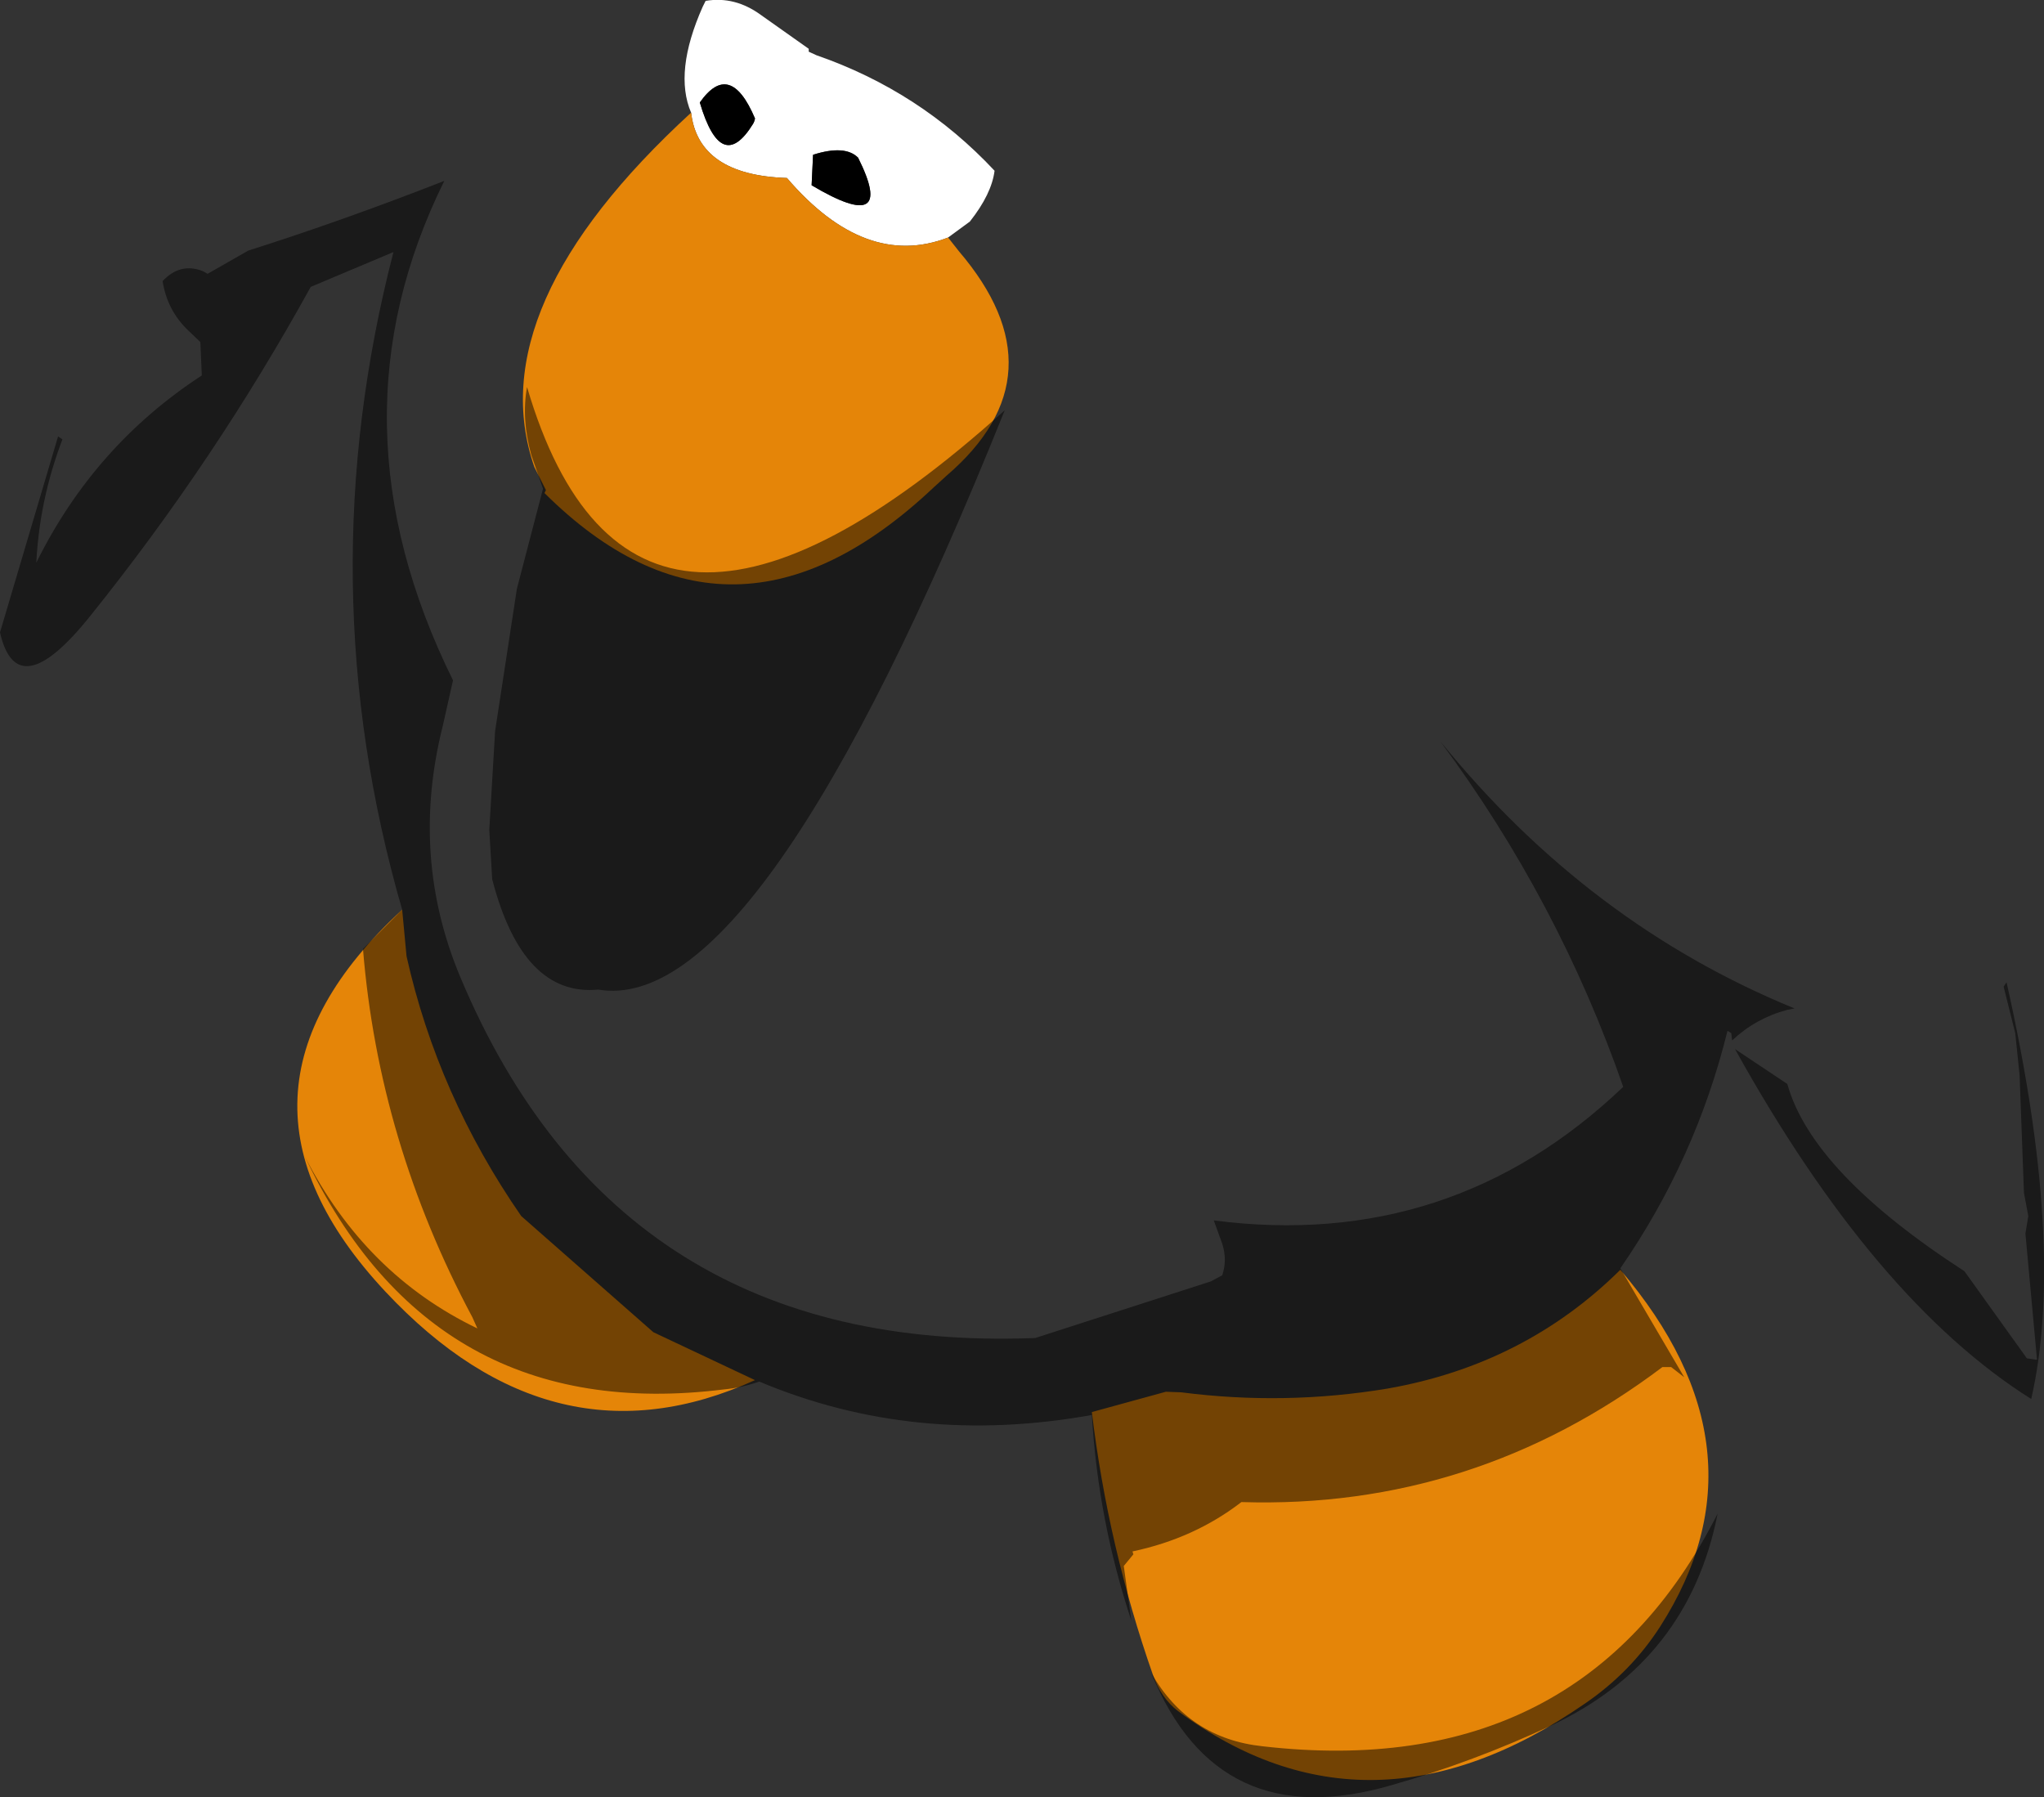 <?xml version="1.0" encoding="UTF-8" standalone="no"?>
<svg xmlns:ffdec="https://www.free-decompiler.com/flash" xmlns:xlink="http://www.w3.org/1999/xlink" ffdec:objectType="shape" height="309.45px" width="351.95px" xmlns="http://www.w3.org/2000/svg">
  <rect width="100%" height="100%" fill="#333333" stroke="none"/>
  <g transform="matrix(1.0, 0.0, 0.0, 1.0, 171.75, 79.65)">
    <path d="M-52.75 -60.25 Q-55.75 -67.25 -50.75 -78.5 L-50.25 -79.5 Q-45.2 -80.35 -40.7 -77.05 L-32.5 -71.25 -32.5 -70.75 -31.2 -70.15 Q-13.3 -63.95 -0.5 -50.25 -1.0 -46.25 -4.75 -41.5 L-8.5 -38.75 Q-22.75 -33.25 -36.25 -49.0 -51.5 -49.5 -52.75 -60.25 M-31.75 -53.0 L-32.0 -47.75 Q-17.25 -39.0 -24.0 -52.5 -26.25 -54.75 -31.75 -53.0 M-51.25 -62.0 Q-47.55 -49.5 -42.1 -58.3 -41.85 -58.7 -41.75 -59.25 -46.05 -69.4 -51.25 -62.0" fill="#ffffff" fill-rule="evenodd" stroke="none"/>
    <path d="M-51.25 -62.0 Q-46.05 -69.4 -41.75 -59.25 -41.85 -58.7 -42.1 -58.3 -47.55 -49.5 -51.25 -62.0 M-31.75 -53.0 Q-26.25 -54.75 -24.0 -52.5 -17.25 -39.0 -32.0 -47.75 L-31.75 -53.0" fill="#000000" fill-rule="evenodd" stroke="none"/>
    <path d="M-52.75 -60.25 Q-51.5 -49.5 -36.25 -49.0 -22.75 -33.25 -8.5 -38.75 L-6.65 -36.4 Q11.5 -15.15 -8.75 2.25 L-10.95 4.25 Q-45.85 37.2 -78.0 5.25 L-77.75 4.75 -79.75 0.75 Q-89.25 -26.75 -52.75 -60.25 M-101.75 85.0 Q-96.4 108.95 -82.0 129.75 L-59.25 149.75 -41.75 158.0 Q-76.4 173.75 -105.4 142.75 -137.1 108.85 -102.5 77.0 L-101.75 85.0 M29.0 160.0 L31.65 160.1 Q49.5 162.4 67.2 159.45 90.8 155.3 107.25 139.0 133.65 169.95 114.1 200.45 109.05 208.3 101.15 213.7 64.0 239.35 31.1 215.0 28.2 212.8 26.75 208.7 19.05 186.7 16.25 163.5 L29.0 160.0" fill="#e58508" fill-rule="evenodd" stroke="none"/>
    <path d="M26.5 208.45 Q32.95 219.7 45.65 221.05 100.5 227.35 124.0 181.0 119.0 206.35 95.3 217.5 82.05 223.7 68.0 227.7 37.95 236.55 26.5 208.45 M175.25 98.25 L173.25 90.25 173.75 89.5 Q184.0 135.0 178.0 161.25 151.0 144.25 127.0 101.0 L136.0 107.0 Q140.25 122.25 166.5 139.25 L177.25 154.25 179.0 154.5 177.0 132.75 177.5 129.75 176.75 125.75 176.0 105.5 175.25 98.25 M-80.25 -1.25 Q-82.0 -7.5 -81.0 -13.0 -62.85 48.75 1.25 -9.0 -40.75 95.5 -68.75 90.75 -81.75 92.0 -87.0 71.75 L-87.5 63.25 -86.5 46.25 -82.75 21.75 -78.25 4.5 -80.25 -1.25 M-136.0 -32.5 L-129.0 -36.5 Q-112.75 -41.65 -95.25 -48.5 -115.75 -7.05 -93.75 37.5 L-95.5 45.3 Q-101.2 67.9 -92.45 88.7 -65.2 153.55 6.5 150.75 L36.75 141.0 38.7 139.95 Q39.6 137.3 38.7 134.5 L37.25 130.5 Q78.1 135.8 107.75 107.5 96.6 75.45 76.25 48.0 101.8 79.5 137.25 94.0 L135.95 94.25 Q130.55 95.7 126.5 99.5 L126.35 98.25 125.7 97.85 Q120.25 119.95 107.25 138.75 L118.25 157.5 116.0 155.75 114.5 155.75 Q82.0 180.25 42.0 179.0 33.9 185.25 23.25 187.5 L23.4 188.0 21.75 190.0 23.05 199.4 Q17.35 182.2 16.25 164.0 -14.3 169.5 -41.0 158.25 -44.0 159.3 -47.1 159.6 -97.25 165.85 -119.25 119.5 -108.9 139.8 -89.55 149.1 L-90.4 147.2 Q-106.55 116.95 -109.25 83.75 L-102.5 77.0 Q-118.75 20.75 -104.0 -36.25 L-118.25 -30.25 Q-134.75 -0.3 -156.2 26.4 -168.8 42.15 -171.75 29.25 L-161.75 -4.5 -161.0 -4.0 Q-164.95 6.35 -165.5 17.25 -155.55 -2.9 -137.0 -15.0 L-137.25 -20.75 -139.6 -23.0 Q-143.0 -26.4 -143.75 -31.25 -140.7 -34.5 -136.8 -32.95 L-136.0 -32.5" fill="#000000" fill-opacity="0.498" fill-rule="evenodd" stroke="none"/>
  </g>
</svg>
